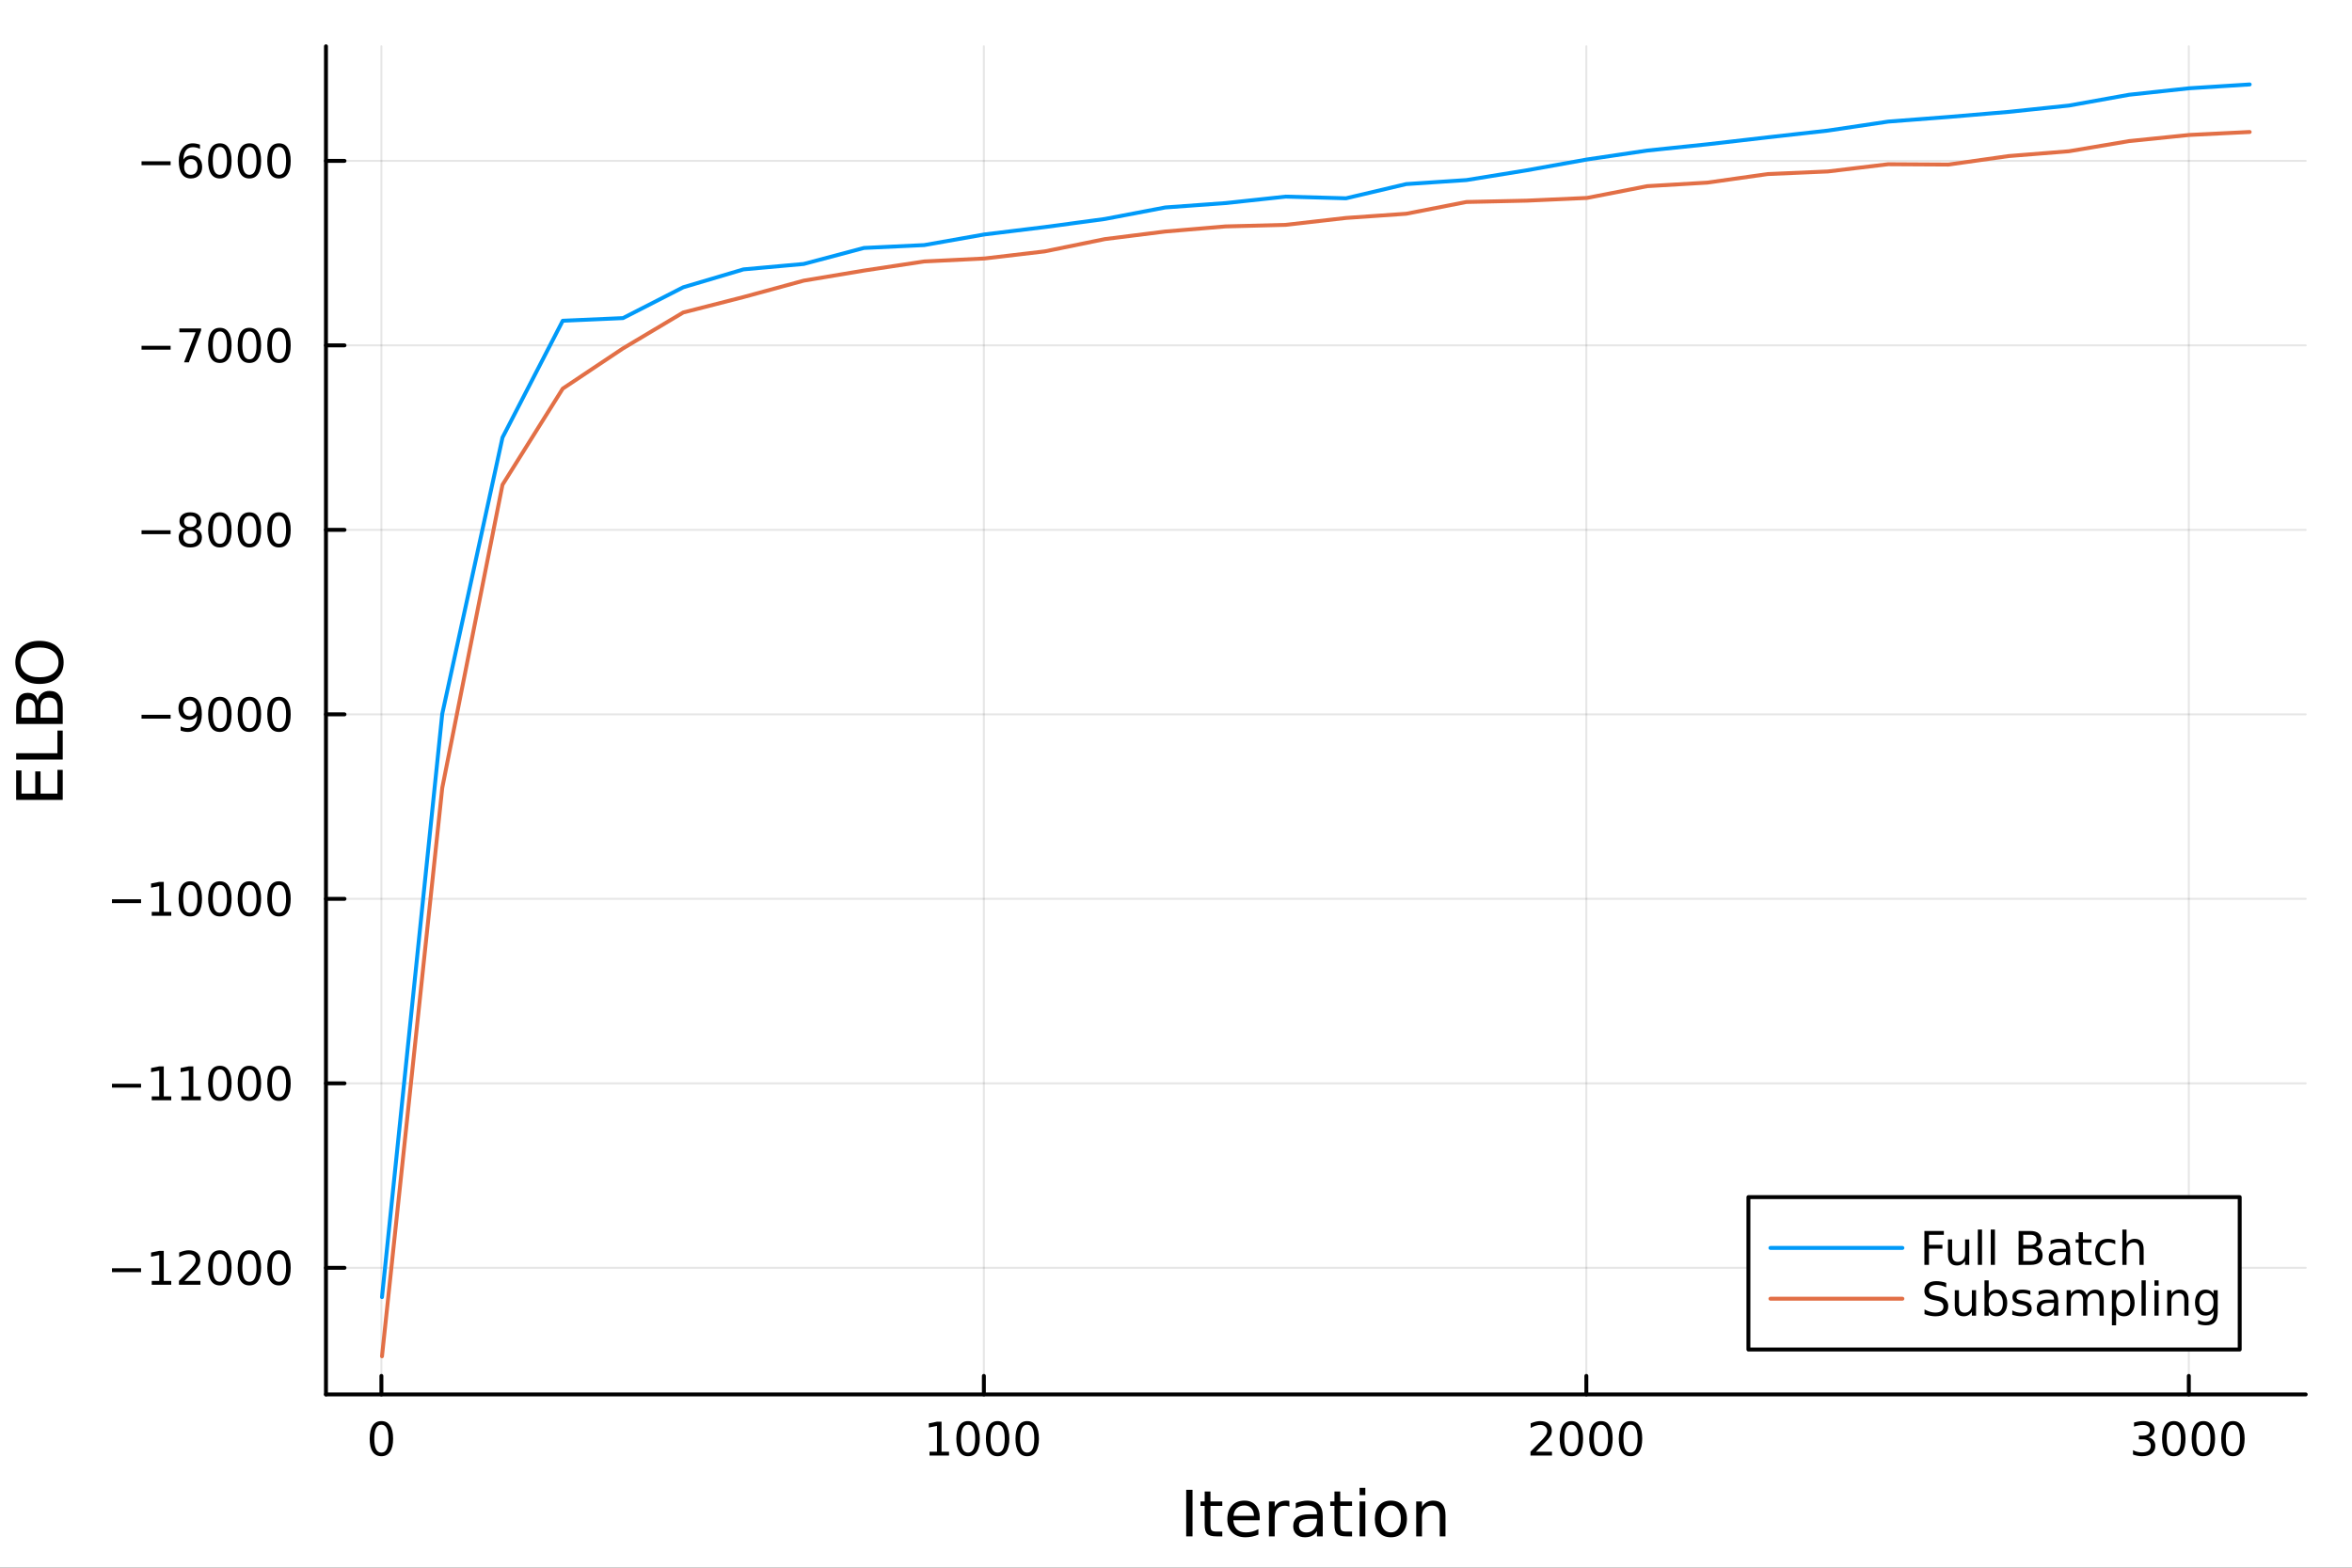 <?xml version="1.0" encoding="utf-8"?>
<svg xmlns="http://www.w3.org/2000/svg" xmlns:xlink="http://www.w3.org/1999/xlink" width="600" height="400" viewBox="0 0 2400 1600">
<rect x="0" y="0" width="2400" height="1600" fill="#333333" stroke="none"/>
<defs>
  <clipPath id="clip020">
    <rect x="0" y="0" width="2400" height="1600"/>
  </clipPath>
</defs>
<path clip-path="url(#clip020)" d="M0 1600 L2400 1600 L2400 0 L0 0  Z" fill="#ffffff" fill-rule="evenodd" fill-opacity="1"/>
<defs>
  <clipPath id="clip021">
    <rect x="480" y="0" width="1681" height="1600"/>
  </clipPath>
</defs>
<path clip-path="url(#clip020)" d="M332.62 1423.18 L2352.76 1423.18 L2352.76 47.244 L332.62 47.244  Z" fill="#ffffff" fill-rule="evenodd" fill-opacity="1"/>
<defs>
  <clipPath id="clip022">
    <rect x="332" y="47" width="2021" height="1377"/>
  </clipPath>
</defs>
<polyline clip-path="url(#clip022)" style="stroke:#000000; stroke-linecap:round; stroke-linejoin:round; stroke-width:2; stroke-opacity:0.1; fill:none" points="389.179,1423.18 389.179,47.244 "/>
<polyline clip-path="url(#clip022)" style="stroke:#000000; stroke-linecap:round; stroke-linejoin:round; stroke-width:2; stroke-opacity:0.1; fill:none" points="1003.95,1423.18 1003.95,47.244 "/>
<polyline clip-path="url(#clip022)" style="stroke:#000000; stroke-linecap:round; stroke-linejoin:round; stroke-width:2; stroke-opacity:0.1; fill:none" points="1618.72,1423.18 1618.72,47.244 "/>
<polyline clip-path="url(#clip022)" style="stroke:#000000; stroke-linecap:round; stroke-linejoin:round; stroke-width:2; stroke-opacity:0.1; fill:none" points="2233.49,1423.18 2233.49,47.244 "/>
<polyline clip-path="url(#clip022)" style="stroke:#000000; stroke-linecap:round; stroke-linejoin:round; stroke-width:2; stroke-opacity:0.1; fill:none" points="332.62,1293.95 2352.76,1293.95 "/>
<polyline clip-path="url(#clip022)" style="stroke:#000000; stroke-linecap:round; stroke-linejoin:round; stroke-width:2; stroke-opacity:0.1; fill:none" points="332.62,1105.66 2352.76,1105.66 "/>
<polyline clip-path="url(#clip022)" style="stroke:#000000; stroke-linecap:round; stroke-linejoin:round; stroke-width:2; stroke-opacity:0.1; fill:none" points="332.62,917.362 2352.76,917.362 "/>
<polyline clip-path="url(#clip022)" style="stroke:#000000; stroke-linecap:round; stroke-linejoin:round; stroke-width:2; stroke-opacity:0.1; fill:none" points="332.62,729.068 2352.76,729.068 "/>
<polyline clip-path="url(#clip022)" style="stroke:#000000; stroke-linecap:round; stroke-linejoin:round; stroke-width:2; stroke-opacity:0.1; fill:none" points="332.62,540.774 2352.76,540.774 "/>
<polyline clip-path="url(#clip022)" style="stroke:#000000; stroke-linecap:round; stroke-linejoin:round; stroke-width:2; stroke-opacity:0.1; fill:none" points="332.62,352.48 2352.76,352.48 "/>
<polyline clip-path="url(#clip022)" style="stroke:#000000; stroke-linecap:round; stroke-linejoin:round; stroke-width:2; stroke-opacity:0.1; fill:none" points="332.62,164.186 2352.76,164.186 "/>
<polyline clip-path="url(#clip020)" style="stroke:#000000; stroke-linecap:round; stroke-linejoin:round; stroke-width:4; stroke-opacity:1; fill:none" points="332.62,1423.18 2352.76,1423.18 "/>
<polyline clip-path="url(#clip020)" style="stroke:#000000; stroke-linecap:round; stroke-linejoin:round; stroke-width:4; stroke-opacity:1; fill:none" points="389.179,1423.18 389.179,1404.28 "/>
<polyline clip-path="url(#clip020)" style="stroke:#000000; stroke-linecap:round; stroke-linejoin:round; stroke-width:4; stroke-opacity:1; fill:none" points="1003.95,1423.18 1003.95,1404.28 "/>
<polyline clip-path="url(#clip020)" style="stroke:#000000; stroke-linecap:round; stroke-linejoin:round; stroke-width:4; stroke-opacity:1; fill:none" points="1618.72,1423.18 1618.72,1404.28 "/>
<polyline clip-path="url(#clip020)" style="stroke:#000000; stroke-linecap:round; stroke-linejoin:round; stroke-width:4; stroke-opacity:1; fill:none" points="2233.49,1423.18 2233.49,1404.28 "/>
<path clip-path="url(#clip020)" d="M389.179 1454.1 Q385.568 1454.1 383.739 1457.66 Q381.934 1461.2 381.934 1468.33 Q381.934 1475.44 383.739 1479.01 Q385.568 1482.55 389.179 1482.55 Q392.813 1482.55 394.619 1479.01 Q396.448 1475.44 396.448 1468.33 Q396.448 1461.2 394.619 1457.66 Q392.813 1454.1 389.179 1454.1 M389.179 1450.39 Q394.989 1450.39 398.045 1455 Q401.124 1459.58 401.124 1468.33 Q401.124 1477.06 398.045 1481.67 Q394.989 1486.25 389.179 1486.25 Q383.369 1486.25 380.29 1481.67 Q377.235 1477.06 377.235 1468.33 Q377.235 1459.58 380.29 1455 Q383.369 1450.39 389.179 1450.39 Z" fill="#000000" fill-rule="nonzero" fill-opacity="1" /><path clip-path="url(#clip020)" d="M948.475 1481.64 L956.114 1481.64 L956.114 1455.28 L947.804 1456.95 L947.804 1452.69 L956.068 1451.02 L960.744 1451.02 L960.744 1481.64 L968.383 1481.64 L968.383 1485.58 L948.475 1485.58 L948.475 1481.64 Z" fill="#000000" fill-rule="nonzero" fill-opacity="1" /><path clip-path="url(#clip020)" d="M987.827 1454.1 Q984.216 1454.1 982.387 1457.66 Q980.582 1461.2 980.582 1468.33 Q980.582 1475.44 982.387 1479.01 Q984.216 1482.55 987.827 1482.55 Q991.461 1482.55 993.267 1479.01 Q995.095 1475.44 995.095 1468.33 Q995.095 1461.2 993.267 1457.66 Q991.461 1454.1 987.827 1454.1 M987.827 1450.39 Q993.637 1450.39 996.693 1455 Q999.771 1459.58 999.771 1468.33 Q999.771 1477.06 996.693 1481.67 Q993.637 1486.25 987.827 1486.25 Q982.017 1486.25 978.938 1481.67 Q975.883 1477.06 975.883 1468.33 Q975.883 1459.58 978.938 1455 Q982.017 1450.39 987.827 1450.39 Z" fill="#000000" fill-rule="nonzero" fill-opacity="1" /><path clip-path="url(#clip020)" d="M1017.99 1454.1 Q1014.38 1454.1 1012.55 1457.66 Q1010.74 1461.2 1010.74 1468.33 Q1010.74 1475.44 1012.55 1479.01 Q1014.38 1482.55 1017.99 1482.55 Q1021.62 1482.55 1023.43 1479.01 Q1025.26 1475.44 1025.26 1468.33 Q1025.26 1461.2 1023.43 1457.66 Q1021.62 1454.1 1017.99 1454.1 M1017.99 1450.39 Q1023.8 1450.39 1026.85 1455 Q1029.93 1459.58 1029.93 1468.33 Q1029.93 1477.06 1026.85 1481.67 Q1023.8 1486.25 1017.99 1486.25 Q1012.18 1486.25 1009.1 1481.67 Q1006.04 1477.06 1006.04 1468.33 Q1006.04 1459.58 1009.1 1455 Q1012.18 1450.39 1017.99 1450.39 Z" fill="#000000" fill-rule="nonzero" fill-opacity="1" /><path clip-path="url(#clip020)" d="M1048.15 1454.1 Q1044.54 1454.1 1042.71 1457.66 Q1040.91 1461.2 1040.91 1468.33 Q1040.91 1475.44 1042.71 1479.01 Q1044.54 1482.55 1048.15 1482.55 Q1051.78 1482.55 1053.59 1479.01 Q1055.42 1475.44 1055.42 1468.33 Q1055.42 1461.2 1053.59 1457.66 Q1051.78 1454.1 1048.15 1454.1 M1048.15 1450.39 Q1053.96 1450.39 1057.02 1455 Q1060.1 1459.58 1060.1 1468.33 Q1060.1 1477.06 1057.02 1481.67 Q1053.96 1486.25 1048.15 1486.25 Q1042.34 1486.25 1039.26 1481.67 Q1036.21 1477.06 1036.21 1468.33 Q1036.21 1459.58 1039.26 1455 Q1042.34 1450.39 1048.15 1450.39 Z" fill="#000000" fill-rule="nonzero" fill-opacity="1" /><path clip-path="url(#clip020)" d="M1567.33 1481.64 L1583.65 1481.64 L1583.65 1485.58 L1561.71 1485.58 L1561.71 1481.64 Q1564.37 1478.89 1568.95 1474.26 Q1573.56 1469.61 1574.74 1468.27 Q1576.98 1465.74 1577.86 1464.01 Q1578.77 1462.25 1578.77 1460.56 Q1578.77 1457.8 1576.82 1456.07 Q1574.9 1454.33 1571.8 1454.33 Q1569.6 1454.33 1567.15 1455.09 Q1564.72 1455.86 1561.94 1457.41 L1561.94 1452.69 Q1564.76 1451.55 1567.22 1450.97 Q1569.67 1450.39 1571.71 1450.39 Q1577.08 1450.39 1580.27 1453.08 Q1583.47 1455.77 1583.47 1460.26 Q1583.47 1462.39 1582.66 1464.31 Q1581.87 1466.2 1579.76 1468.8 Q1579.18 1469.47 1576.08 1472.69 Q1572.98 1475.88 1567.33 1481.64 Z" fill="#000000" fill-rule="nonzero" fill-opacity="1" /><path clip-path="url(#clip020)" d="M1603.47 1454.1 Q1599.85 1454.1 1598.03 1457.66 Q1596.22 1461.2 1596.22 1468.33 Q1596.22 1475.44 1598.03 1479.01 Q1599.85 1482.55 1603.47 1482.55 Q1607.1 1482.55 1608.91 1479.01 Q1610.73 1475.44 1610.73 1468.33 Q1610.73 1461.2 1608.91 1457.66 Q1607.1 1454.1 1603.47 1454.1 M1603.47 1450.39 Q1609.28 1450.39 1612.33 1455 Q1615.41 1459.58 1615.41 1468.33 Q1615.41 1477.06 1612.33 1481.67 Q1609.28 1486.25 1603.47 1486.25 Q1597.66 1486.25 1594.58 1481.67 Q1591.52 1477.06 1591.52 1468.33 Q1591.52 1459.58 1594.58 1455 Q1597.66 1450.39 1603.47 1450.39 Z" fill="#000000" fill-rule="nonzero" fill-opacity="1" /><path clip-path="url(#clip020)" d="M1633.63 1454.1 Q1630.02 1454.1 1628.19 1457.66 Q1626.38 1461.2 1626.38 1468.33 Q1626.38 1475.44 1628.19 1479.01 Q1630.02 1482.55 1633.63 1482.55 Q1637.26 1482.55 1639.07 1479.01 Q1640.9 1475.44 1640.9 1468.33 Q1640.9 1461.2 1639.07 1457.66 Q1637.26 1454.1 1633.63 1454.1 M1633.63 1450.39 Q1639.44 1450.39 1642.49 1455 Q1645.57 1459.58 1645.57 1468.33 Q1645.57 1477.06 1642.49 1481.67 Q1639.44 1486.25 1633.63 1486.25 Q1627.82 1486.25 1624.74 1481.67 Q1621.68 1477.06 1621.68 1468.33 Q1621.68 1459.58 1624.74 1455 Q1627.82 1450.39 1633.63 1450.39 Z" fill="#000000" fill-rule="nonzero" fill-opacity="1" /><path clip-path="url(#clip020)" d="M1663.79 1454.1 Q1660.18 1454.1 1658.35 1457.66 Q1656.54 1461.2 1656.54 1468.33 Q1656.54 1475.44 1658.35 1479.01 Q1660.18 1482.55 1663.79 1482.55 Q1667.42 1482.55 1669.23 1479.01 Q1671.06 1475.44 1671.06 1468.33 Q1671.06 1461.2 1669.23 1457.66 Q1667.42 1454.1 1663.79 1454.1 M1663.79 1450.39 Q1669.6 1450.39 1672.65 1455 Q1675.73 1459.58 1675.73 1468.33 Q1675.73 1477.06 1672.65 1481.67 Q1669.6 1486.25 1663.79 1486.25 Q1657.98 1486.25 1654.9 1481.67 Q1651.84 1477.06 1651.84 1468.33 Q1651.84 1459.58 1654.9 1455 Q1657.98 1450.39 1663.79 1450.39 Z" fill="#000000" fill-rule="nonzero" fill-opacity="1" /><path clip-path="url(#clip020)" d="M2192.17 1466.95 Q2195.53 1467.66 2197.4 1469.93 Q2199.3 1472.2 2199.3 1475.53 Q2199.3 1480.65 2195.78 1483.45 Q2192.26 1486.25 2185.78 1486.25 Q2183.61 1486.25 2181.29 1485.81 Q2179 1485.39 2176.55 1484.54 L2176.55 1480.02 Q2178.49 1481.16 2180.81 1481.74 Q2183.12 1482.32 2185.64 1482.32 Q2190.04 1482.32 2192.33 1480.58 Q2194.65 1478.84 2194.65 1475.53 Q2194.65 1472.48 2192.5 1470.77 Q2190.37 1469.03 2186.55 1469.03 L2182.52 1469.03 L2182.52 1465.19 L2186.73 1465.19 Q2190.18 1465.19 2192.01 1463.82 Q2193.84 1462.43 2193.84 1459.84 Q2193.84 1457.18 2191.94 1455.77 Q2190.06 1454.33 2186.55 1454.33 Q2184.62 1454.33 2182.43 1454.75 Q2180.23 1455.16 2177.59 1456.04 L2177.59 1451.88 Q2180.25 1451.14 2182.56 1450.77 Q2184.9 1450.39 2186.96 1450.39 Q2192.29 1450.39 2195.39 1452.83 Q2198.49 1455.23 2198.49 1459.35 Q2198.49 1462.22 2196.85 1464.21 Q2195.2 1466.18 2192.17 1466.95 Z" fill="#000000" fill-rule="nonzero" fill-opacity="1" /><path clip-path="url(#clip020)" d="M2218.17 1454.1 Q2214.56 1454.1 2212.73 1457.66 Q2210.92 1461.2 2210.92 1468.33 Q2210.92 1475.44 2212.73 1479.01 Q2214.56 1482.55 2218.17 1482.55 Q2221.8 1482.55 2223.61 1479.01 Q2225.43 1475.44 2225.43 1468.33 Q2225.43 1461.2 2223.61 1457.66 Q2221.8 1454.1 2218.17 1454.1 M2218.17 1450.39 Q2223.98 1450.39 2227.03 1455 Q2230.11 1459.58 2230.11 1468.33 Q2230.11 1477.06 2227.03 1481.67 Q2223.98 1486.25 2218.17 1486.25 Q2212.36 1486.25 2209.28 1481.67 Q2206.22 1477.06 2206.22 1468.33 Q2206.22 1459.58 2209.28 1455 Q2212.36 1450.39 2218.17 1450.39 Z" fill="#000000" fill-rule="nonzero" fill-opacity="1" /><path clip-path="url(#clip020)" d="M2248.33 1454.1 Q2244.72 1454.1 2242.89 1457.66 Q2241.08 1461.2 2241.08 1468.33 Q2241.08 1475.44 2242.89 1479.01 Q2244.72 1482.55 2248.33 1482.55 Q2251.96 1482.55 2253.77 1479.01 Q2255.6 1475.44 2255.6 1468.33 Q2255.6 1461.2 2253.77 1457.66 Q2251.96 1454.1 2248.33 1454.1 M2248.33 1450.39 Q2254.14 1450.39 2257.19 1455 Q2260.27 1459.58 2260.27 1468.33 Q2260.27 1477.06 2257.19 1481.67 Q2254.14 1486.25 2248.33 1486.25 Q2242.52 1486.25 2239.44 1481.67 Q2236.38 1477.06 2236.38 1468.33 Q2236.38 1459.58 2239.44 1455 Q2242.52 1450.39 2248.33 1450.39 Z" fill="#000000" fill-rule="nonzero" fill-opacity="1" /><path clip-path="url(#clip020)" d="M2278.49 1454.1 Q2274.88 1454.1 2273.05 1457.66 Q2271.24 1461.2 2271.24 1468.33 Q2271.24 1475.44 2273.05 1479.01 Q2274.88 1482.55 2278.49 1482.55 Q2282.12 1482.55 2283.93 1479.01 Q2285.76 1475.44 2285.76 1468.33 Q2285.76 1461.2 2283.93 1457.66 Q2282.12 1454.1 2278.49 1454.1 M2278.49 1450.39 Q2284.3 1450.39 2287.36 1455 Q2290.43 1459.58 2290.43 1468.33 Q2290.43 1477.06 2287.36 1481.67 Q2284.3 1486.25 2278.49 1486.25 Q2272.68 1486.25 2269.6 1481.67 Q2266.55 1477.06 2266.55 1468.33 Q2266.55 1459.58 2269.6 1455 Q2272.68 1450.39 2278.49 1450.39 Z" fill="#000000" fill-rule="nonzero" fill-opacity="1" /><path clip-path="url(#clip020)" d="M1210.41 1520.52 L1216.84 1520.52 L1216.84 1568.04 L1210.41 1568.04 L1210.41 1520.52 Z" fill="#000000" fill-rule="nonzero" fill-opacity="1" /><path clip-path="url(#clip020)" d="M1235.17 1522.27 L1235.17 1532.4 L1247.23 1532.4 L1247.23 1536.95 L1235.17 1536.95 L1235.17 1556.3 Q1235.17 1560.66 1236.35 1561.9 Q1237.56 1563.14 1241.22 1563.14 L1247.23 1563.14 L1247.23 1568.04 L1241.22 1568.04 Q1234.44 1568.04 1231.86 1565.53 Q1229.28 1562.98 1229.28 1556.3 L1229.28 1536.95 L1224.99 1536.95 L1224.99 1532.4 L1229.28 1532.4 L1229.28 1522.27 L1235.17 1522.27 Z" fill="#000000" fill-rule="nonzero" fill-opacity="1" /><path clip-path="url(#clip020)" d="M1285.43 1548.76 L1285.43 1551.62 L1258.5 1551.62 Q1258.88 1557.67 1262.13 1560.85 Q1265.41 1564 1271.23 1564 Q1274.61 1564 1277.76 1563.17 Q1280.94 1562.35 1284.06 1560.69 L1284.06 1566.23 Q1280.91 1567.57 1277.6 1568.27 Q1274.29 1568.97 1270.88 1568.97 Q1262.35 1568.97 1257.36 1564 Q1252.39 1559.04 1252.39 1550.57 Q1252.39 1541.82 1257.1 1536.69 Q1261.84 1531.54 1269.86 1531.54 Q1277.06 1531.54 1281.23 1536.18 Q1285.43 1540.8 1285.43 1548.76 M1279.57 1547.04 Q1279.51 1542.23 1276.87 1539.37 Q1274.26 1536.5 1269.93 1536.5 Q1265.03 1536.5 1262.07 1539.27 Q1259.14 1542.04 1258.69 1547.07 L1279.57 1547.04 Z" fill="#000000" fill-rule="nonzero" fill-opacity="1" /><path clip-path="url(#clip020)" d="M1315.7 1537.87 Q1314.71 1537.3 1313.53 1537.04 Q1312.39 1536.76 1310.99 1536.76 Q1306.02 1536.76 1303.35 1540 Q1300.71 1543.22 1300.71 1549.27 L1300.71 1568.04 L1294.82 1568.04 L1294.82 1532.4 L1300.71 1532.4 L1300.71 1537.93 Q1302.55 1534.69 1305.51 1533.13 Q1308.47 1531.54 1312.71 1531.54 Q1313.31 1531.54 1314.04 1531.63 Q1314.77 1531.7 1315.67 1531.85 L1315.7 1537.87 Z" fill="#000000" fill-rule="nonzero" fill-opacity="1" /><path clip-path="url(#clip020)" d="M1338.04 1550.12 Q1330.94 1550.12 1328.21 1551.75 Q1325.47 1553.37 1325.47 1557.29 Q1325.47 1560.4 1327.51 1562.25 Q1329.57 1564.07 1333.11 1564.07 Q1337.98 1564.07 1340.91 1560.63 Q1343.87 1557.16 1343.87 1551.43 L1343.87 1550.12 L1338.04 1550.12 M1349.72 1547.71 L1349.72 1568.04 L1343.87 1568.04 L1343.87 1562.63 Q1341.86 1565.88 1338.87 1567.44 Q1335.88 1568.97 1331.55 1568.97 Q1326.07 1568.97 1322.83 1565.91 Q1319.61 1562.82 1319.61 1557.67 Q1319.61 1551.65 1323.62 1548.6 Q1327.67 1545.54 1335.65 1545.54 L1343.87 1545.54 L1343.87 1544.97 Q1343.87 1540.93 1341.19 1538.73 Q1338.55 1536.5 1333.74 1536.5 Q1330.69 1536.5 1327.79 1537.23 Q1324.9 1537.97 1322.22 1539.43 L1322.22 1534.02 Q1325.44 1532.78 1328.46 1532.17 Q1331.48 1531.54 1334.35 1531.54 Q1342.08 1531.54 1345.9 1535.55 Q1349.72 1539.56 1349.72 1547.71 Z" fill="#000000" fill-rule="nonzero" fill-opacity="1" /><path clip-path="url(#clip020)" d="M1367.58 1522.27 L1367.58 1532.4 L1379.64 1532.4 L1379.64 1536.95 L1367.58 1536.95 L1367.58 1556.3 Q1367.58 1560.66 1368.76 1561.9 Q1369.97 1563.14 1373.63 1563.14 L1379.64 1563.14 L1379.64 1568.04 L1373.63 1568.04 Q1366.85 1568.04 1364.27 1565.53 Q1361.69 1562.98 1361.69 1556.3 L1361.69 1536.95 L1357.39 1536.95 L1357.39 1532.4 L1361.69 1532.4 L1361.69 1522.27 L1367.58 1522.27 Z" fill="#000000" fill-rule="nonzero" fill-opacity="1" /><path clip-path="url(#clip020)" d="M1387.34 1532.4 L1393.2 1532.4 L1393.2 1568.04 L1387.34 1568.04 L1387.34 1532.4 M1387.34 1518.52 L1393.2 1518.52 L1393.2 1525.93 L1387.34 1525.93 L1387.34 1518.52 Z" fill="#000000" fill-rule="nonzero" fill-opacity="1" /><path clip-path="url(#clip020)" d="M1419.27 1536.5 Q1414.56 1536.5 1411.82 1540.19 Q1409.08 1543.85 1409.08 1550.25 Q1409.08 1556.65 1411.79 1560.34 Q1414.53 1564 1419.27 1564 Q1423.95 1564 1426.68 1560.31 Q1429.42 1556.62 1429.42 1550.25 Q1429.42 1543.92 1426.68 1540.23 Q1423.95 1536.5 1419.27 1536.5 M1419.27 1531.54 Q1426.91 1531.54 1431.27 1536.5 Q1435.63 1541.47 1435.63 1550.25 Q1435.63 1559 1431.27 1564 Q1426.91 1568.97 1419.27 1568.97 Q1411.6 1568.97 1407.24 1564 Q1402.91 1559 1402.91 1550.25 Q1402.91 1541.47 1407.24 1536.5 Q1411.6 1531.54 1419.27 1531.54 Z" fill="#000000" fill-rule="nonzero" fill-opacity="1" /><path clip-path="url(#clip020)" d="M1474.97 1546.53 L1474.97 1568.04 L1469.11 1568.04 L1469.11 1546.72 Q1469.11 1541.66 1467.14 1539.14 Q1465.16 1536.63 1461.22 1536.63 Q1456.48 1536.63 1453.74 1539.65 Q1451 1542.68 1451 1547.9 L1451 1568.04 L1445.11 1568.04 L1445.11 1532.4 L1451 1532.4 L1451 1537.93 Q1453.1 1534.72 1455.93 1533.13 Q1458.8 1531.54 1462.52 1531.54 Q1468.67 1531.54 1471.82 1535.36 Q1474.97 1539.14 1474.97 1546.53 Z" fill="#000000" fill-rule="nonzero" fill-opacity="1" /><polyline clip-path="url(#clip020)" style="stroke:#000000; stroke-linecap:round; stroke-linejoin:round; stroke-width:4; stroke-opacity:1; fill:none" points="332.62,1423.18 332.62,47.244 "/>
<polyline clip-path="url(#clip020)" style="stroke:#000000; stroke-linecap:round; stroke-linejoin:round; stroke-width:4; stroke-opacity:1; fill:none" points="332.62,1293.95 351.518,1293.95 "/>
<polyline clip-path="url(#clip020)" style="stroke:#000000; stroke-linecap:round; stroke-linejoin:round; stroke-width:4; stroke-opacity:1; fill:none" points="332.62,1105.66 351.518,1105.66 "/>
<polyline clip-path="url(#clip020)" style="stroke:#000000; stroke-linecap:round; stroke-linejoin:round; stroke-width:4; stroke-opacity:1; fill:none" points="332.62,917.362 351.518,917.362 "/>
<polyline clip-path="url(#clip020)" style="stroke:#000000; stroke-linecap:round; stroke-linejoin:round; stroke-width:4; stroke-opacity:1; fill:none" points="332.62,729.068 351.518,729.068 "/>
<polyline clip-path="url(#clip020)" style="stroke:#000000; stroke-linecap:round; stroke-linejoin:round; stroke-width:4; stroke-opacity:1; fill:none" points="332.62,540.774 351.518,540.774 "/>
<polyline clip-path="url(#clip020)" style="stroke:#000000; stroke-linecap:round; stroke-linejoin:round; stroke-width:4; stroke-opacity:1; fill:none" points="332.62,352.48 351.518,352.48 "/>
<polyline clip-path="url(#clip020)" style="stroke:#000000; stroke-linecap:round; stroke-linejoin:round; stroke-width:4; stroke-opacity:1; fill:none" points="332.62,164.186 351.518,164.186 "/>
<path clip-path="url(#clip020)" d="M114.26 1294.4 L143.936 1294.4 L143.936 1298.34 L114.26 1298.34 L114.26 1294.4 Z" fill="#000000" fill-rule="nonzero" fill-opacity="1" /><path clip-path="url(#clip020)" d="M154.839 1307.3 L162.477 1307.3 L162.477 1280.93 L154.167 1282.6 L154.167 1278.34 L162.431 1276.67 L167.107 1276.67 L167.107 1307.3 L174.746 1307.3 L174.746 1311.23 L154.839 1311.23 L154.839 1307.3 Z" fill="#000000" fill-rule="nonzero" fill-opacity="1" /><path clip-path="url(#clip020)" d="M188.218 1307.3 L204.537 1307.3 L204.537 1311.23 L182.593 1311.23 L182.593 1307.3 Q185.255 1304.54 189.838 1299.91 Q194.445 1295.26 195.625 1293.92 Q197.871 1291.39 198.75 1289.66 Q199.653 1287.9 199.653 1286.21 Q199.653 1283.45 197.709 1281.72 Q195.787 1279.98 192.686 1279.98 Q190.487 1279.98 188.033 1280.74 Q185.602 1281.51 182.825 1283.06 L182.825 1278.34 Q185.649 1277.2 188.102 1276.62 Q190.556 1276.05 192.593 1276.05 Q197.963 1276.05 201.158 1278.73 Q204.352 1281.42 204.352 1285.91 Q204.352 1288.04 203.542 1289.96 Q202.755 1291.86 200.649 1294.45 Q200.07 1295.12 196.968 1298.34 Q193.866 1301.53 188.218 1307.3 Z" fill="#000000" fill-rule="nonzero" fill-opacity="1" /><path clip-path="url(#clip020)" d="M224.352 1279.75 Q220.741 1279.75 218.912 1283.31 Q217.107 1286.86 217.107 1293.99 Q217.107 1301.09 218.912 1304.66 Q220.741 1308.2 224.352 1308.2 Q227.986 1308.2 229.792 1304.66 Q231.621 1301.09 231.621 1293.99 Q231.621 1286.86 229.792 1283.31 Q227.986 1279.75 224.352 1279.75 M224.352 1276.05 Q230.162 1276.05 233.218 1280.65 Q236.297 1285.24 236.297 1293.99 Q236.297 1302.71 233.218 1307.32 Q230.162 1311.9 224.352 1311.9 Q218.542 1311.9 215.463 1307.32 Q212.408 1302.71 212.408 1293.99 Q212.408 1285.24 215.463 1280.65 Q218.542 1276.05 224.352 1276.05 Z" fill="#000000" fill-rule="nonzero" fill-opacity="1" /><path clip-path="url(#clip020)" d="M254.514 1279.75 Q250.903 1279.75 249.074 1283.31 Q247.269 1286.86 247.269 1293.99 Q247.269 1301.09 249.074 1304.66 Q250.903 1308.2 254.514 1308.2 Q258.148 1308.2 259.954 1304.66 Q261.783 1301.09 261.783 1293.99 Q261.783 1286.86 259.954 1283.31 Q258.148 1279.75 254.514 1279.75 M254.514 1276.05 Q260.324 1276.05 263.38 1280.65 Q266.458 1285.24 266.458 1293.99 Q266.458 1302.71 263.38 1307.32 Q260.324 1311.9 254.514 1311.9 Q248.704 1311.9 245.625 1307.32 Q242.57 1302.71 242.57 1293.99 Q242.57 1285.24 245.625 1280.65 Q248.704 1276.05 254.514 1276.05 Z" fill="#000000" fill-rule="nonzero" fill-opacity="1" /><path clip-path="url(#clip020)" d="M284.676 1279.75 Q281.065 1279.75 279.236 1283.31 Q277.431 1286.86 277.431 1293.99 Q277.431 1301.09 279.236 1304.66 Q281.065 1308.2 284.676 1308.2 Q288.31 1308.2 290.116 1304.66 Q291.944 1301.09 291.944 1293.99 Q291.944 1286.86 290.116 1283.31 Q288.31 1279.75 284.676 1279.75 M284.676 1276.05 Q290.486 1276.05 293.542 1280.65 Q296.62 1285.24 296.62 1293.99 Q296.62 1302.71 293.542 1307.32 Q290.486 1311.9 284.676 1311.9 Q278.866 1311.9 275.787 1307.32 Q272.732 1302.71 272.732 1293.99 Q272.732 1285.24 275.787 1280.65 Q278.866 1276.05 284.676 1276.05 Z" fill="#000000" fill-rule="nonzero" fill-opacity="1" /><path clip-path="url(#clip020)" d="M114.26 1106.11 L143.936 1106.11 L143.936 1110.04 L114.26 1110.04 L114.26 1106.11 Z" fill="#000000" fill-rule="nonzero" fill-opacity="1" /><path clip-path="url(#clip020)" d="M154.839 1119 L162.477 1119 L162.477 1092.64 L154.167 1094.3 L154.167 1090.04 L162.431 1088.38 L167.107 1088.38 L167.107 1119 L174.746 1119 L174.746 1122.94 L154.839 1122.94 L154.839 1119 Z" fill="#000000" fill-rule="nonzero" fill-opacity="1" /><path clip-path="url(#clip020)" d="M185.001 1119 L192.639 1119 L192.639 1092.64 L184.329 1094.3 L184.329 1090.04 L192.593 1088.38 L197.269 1088.38 L197.269 1119 L204.908 1119 L204.908 1122.94 L185.001 1122.94 L185.001 1119 Z" fill="#000000" fill-rule="nonzero" fill-opacity="1" /><path clip-path="url(#clip020)" d="M224.352 1091.46 Q220.741 1091.46 218.912 1095.02 Q217.107 1098.56 217.107 1105.69 Q217.107 1112.8 218.912 1116.36 Q220.741 1119.9 224.352 1119.9 Q227.986 1119.9 229.792 1116.36 Q231.621 1112.8 231.621 1105.69 Q231.621 1098.56 229.792 1095.02 Q227.986 1091.46 224.352 1091.46 M224.352 1087.75 Q230.162 1087.75 233.218 1092.36 Q236.297 1096.94 236.297 1105.69 Q236.297 1114.42 233.218 1119.02 Q230.162 1123.61 224.352 1123.61 Q218.542 1123.61 215.463 1119.02 Q212.408 1114.42 212.408 1105.69 Q212.408 1096.94 215.463 1092.36 Q218.542 1087.75 224.352 1087.75 Z" fill="#000000" fill-rule="nonzero" fill-opacity="1" /><path clip-path="url(#clip020)" d="M254.514 1091.46 Q250.903 1091.46 249.074 1095.02 Q247.269 1098.56 247.269 1105.69 Q247.269 1112.8 249.074 1116.36 Q250.903 1119.9 254.514 1119.9 Q258.148 1119.9 259.954 1116.36 Q261.783 1112.8 261.783 1105.69 Q261.783 1098.56 259.954 1095.02 Q258.148 1091.46 254.514 1091.46 M254.514 1087.75 Q260.324 1087.75 263.38 1092.36 Q266.458 1096.94 266.458 1105.69 Q266.458 1114.42 263.38 1119.02 Q260.324 1123.61 254.514 1123.61 Q248.704 1123.61 245.625 1119.02 Q242.57 1114.42 242.57 1105.69 Q242.57 1096.94 245.625 1092.36 Q248.704 1087.75 254.514 1087.75 Z" fill="#000000" fill-rule="nonzero" fill-opacity="1" /><path clip-path="url(#clip020)" d="M284.676 1091.46 Q281.065 1091.46 279.236 1095.02 Q277.431 1098.56 277.431 1105.69 Q277.431 1112.8 279.236 1116.36 Q281.065 1119.9 284.676 1119.9 Q288.31 1119.9 290.116 1116.36 Q291.944 1112.8 291.944 1105.69 Q291.944 1098.56 290.116 1095.02 Q288.31 1091.46 284.676 1091.46 M284.676 1087.75 Q290.486 1087.75 293.542 1092.36 Q296.62 1096.94 296.62 1105.69 Q296.62 1114.42 293.542 1119.02 Q290.486 1123.61 284.676 1123.61 Q278.866 1123.61 275.787 1119.02 Q272.732 1114.42 272.732 1105.69 Q272.732 1096.94 275.787 1092.36 Q278.866 1087.75 284.676 1087.75 Z" fill="#000000" fill-rule="nonzero" fill-opacity="1" /><path clip-path="url(#clip020)" d="M114.26 917.814 L143.936 917.814 L143.936 921.749 L114.26 921.749 L114.26 917.814 Z" fill="#000000" fill-rule="nonzero" fill-opacity="1" /><path clip-path="url(#clip020)" d="M154.839 930.707 L162.477 930.707 L162.477 904.342 L154.167 906.008 L154.167 901.749 L162.431 900.082 L167.107 900.082 L167.107 930.707 L174.746 930.707 L174.746 934.642 L154.839 934.642 L154.839 930.707 Z" fill="#000000" fill-rule="nonzero" fill-opacity="1" /><path clip-path="url(#clip020)" d="M194.19 903.161 Q190.579 903.161 188.75 906.726 Q186.945 910.267 186.945 917.397 Q186.945 924.504 188.75 928.068 Q190.579 931.61 194.19 931.61 Q197.825 931.61 199.63 928.068 Q201.459 924.504 201.459 917.397 Q201.459 910.267 199.63 906.726 Q197.825 903.161 194.19 903.161 M194.19 899.457 Q200 899.457 203.056 904.064 Q206.135 908.647 206.135 917.397 Q206.135 926.124 203.056 930.73 Q200 935.314 194.19 935.314 Q188.38 935.314 185.301 930.73 Q182.246 926.124 182.246 917.397 Q182.246 908.647 185.301 904.064 Q188.38 899.457 194.19 899.457 Z" fill="#000000" fill-rule="nonzero" fill-opacity="1" /><path clip-path="url(#clip020)" d="M224.352 903.161 Q220.741 903.161 218.912 906.726 Q217.107 910.267 217.107 917.397 Q217.107 924.504 218.912 928.068 Q220.741 931.61 224.352 931.61 Q227.986 931.61 229.792 928.068 Q231.621 924.504 231.621 917.397 Q231.621 910.267 229.792 906.726 Q227.986 903.161 224.352 903.161 M224.352 899.457 Q230.162 899.457 233.218 904.064 Q236.297 908.647 236.297 917.397 Q236.297 926.124 233.218 930.73 Q230.162 935.314 224.352 935.314 Q218.542 935.314 215.463 930.73 Q212.408 926.124 212.408 917.397 Q212.408 908.647 215.463 904.064 Q218.542 899.457 224.352 899.457 Z" fill="#000000" fill-rule="nonzero" fill-opacity="1" /><path clip-path="url(#clip020)" d="M254.514 903.161 Q250.903 903.161 249.074 906.726 Q247.269 910.267 247.269 917.397 Q247.269 924.504 249.074 928.068 Q250.903 931.61 254.514 931.61 Q258.148 931.61 259.954 928.068 Q261.783 924.504 261.783 917.397 Q261.783 910.267 259.954 906.726 Q258.148 903.161 254.514 903.161 M254.514 899.457 Q260.324 899.457 263.38 904.064 Q266.458 908.647 266.458 917.397 Q266.458 926.124 263.38 930.73 Q260.324 935.314 254.514 935.314 Q248.704 935.314 245.625 930.73 Q242.57 926.124 242.57 917.397 Q242.57 908.647 245.625 904.064 Q248.704 899.457 254.514 899.457 Z" fill="#000000" fill-rule="nonzero" fill-opacity="1" /><path clip-path="url(#clip020)" d="M284.676 903.161 Q281.065 903.161 279.236 906.726 Q277.431 910.267 277.431 917.397 Q277.431 924.504 279.236 928.068 Q281.065 931.61 284.676 931.61 Q288.31 931.61 290.116 928.068 Q291.944 924.504 291.944 917.397 Q291.944 910.267 290.116 906.726 Q288.31 903.161 284.676 903.161 M284.676 899.457 Q290.486 899.457 293.542 904.064 Q296.62 908.647 296.62 917.397 Q296.62 926.124 293.542 930.73 Q290.486 935.314 284.676 935.314 Q278.866 935.314 275.787 930.73 Q272.732 926.124 272.732 917.397 Q272.732 908.647 275.787 904.064 Q278.866 899.457 284.676 899.457 Z" fill="#000000" fill-rule="nonzero" fill-opacity="1" /><path clip-path="url(#clip020)" d="M144.422 729.52 L174.098 729.52 L174.098 733.455 L144.422 733.455 L144.422 729.52 Z" fill="#000000" fill-rule="nonzero" fill-opacity="1" /><path clip-path="url(#clip020)" d="M184.329 745.631 L184.329 741.371 Q186.088 742.205 187.894 742.645 Q189.7 743.084 191.436 743.084 Q196.065 743.084 198.496 739.983 Q200.95 736.858 201.297 730.515 Q199.954 732.506 197.894 733.571 Q195.834 734.635 193.334 734.635 Q188.149 734.635 185.116 731.51 Q182.107 728.362 182.107 722.922 Q182.107 717.598 185.255 714.381 Q188.403 711.163 193.635 711.163 Q199.63 711.163 202.778 715.77 Q205.949 720.353 205.949 729.103 Q205.949 737.274 202.061 742.158 Q198.195 747.02 191.644 747.02 Q189.885 747.02 188.079 746.672 Q186.274 746.325 184.329 745.631 M193.635 730.978 Q196.783 730.978 198.612 728.825 Q200.463 726.672 200.463 722.922 Q200.463 719.196 198.612 717.043 Q196.783 714.867 193.635 714.867 Q190.487 714.867 188.635 717.043 Q186.806 719.196 186.806 722.922 Q186.806 726.672 188.635 728.825 Q190.487 730.978 193.635 730.978 Z" fill="#000000" fill-rule="nonzero" fill-opacity="1" /><path clip-path="url(#clip020)" d="M224.352 714.867 Q220.741 714.867 218.912 718.432 Q217.107 721.973 217.107 729.103 Q217.107 736.209 218.912 739.774 Q220.741 743.316 224.352 743.316 Q227.986 743.316 229.792 739.774 Q231.621 736.209 231.621 729.103 Q231.621 721.973 229.792 718.432 Q227.986 714.867 224.352 714.867 M224.352 711.163 Q230.162 711.163 233.218 715.77 Q236.297 720.353 236.297 729.103 Q236.297 737.83 233.218 742.436 Q230.162 747.02 224.352 747.02 Q218.542 747.02 215.463 742.436 Q212.408 737.83 212.408 729.103 Q212.408 720.353 215.463 715.77 Q218.542 711.163 224.352 711.163 Z" fill="#000000" fill-rule="nonzero" fill-opacity="1" /><path clip-path="url(#clip020)" d="M254.514 714.867 Q250.903 714.867 249.074 718.432 Q247.269 721.973 247.269 729.103 Q247.269 736.209 249.074 739.774 Q250.903 743.316 254.514 743.316 Q258.148 743.316 259.954 739.774 Q261.783 736.209 261.783 729.103 Q261.783 721.973 259.954 718.432 Q258.148 714.867 254.514 714.867 M254.514 711.163 Q260.324 711.163 263.38 715.77 Q266.458 720.353 266.458 729.103 Q266.458 737.83 263.38 742.436 Q260.324 747.02 254.514 747.02 Q248.704 747.02 245.625 742.436 Q242.57 737.83 242.57 729.103 Q242.57 720.353 245.625 715.77 Q248.704 711.163 254.514 711.163 Z" fill="#000000" fill-rule="nonzero" fill-opacity="1" /><path clip-path="url(#clip020)" d="M284.676 714.867 Q281.065 714.867 279.236 718.432 Q277.431 721.973 277.431 729.103 Q277.431 736.209 279.236 739.774 Q281.065 743.316 284.676 743.316 Q288.31 743.316 290.116 739.774 Q291.944 736.209 291.944 729.103 Q291.944 721.973 290.116 718.432 Q288.31 714.867 284.676 714.867 M284.676 711.163 Q290.486 711.163 293.542 715.77 Q296.62 720.353 296.62 729.103 Q296.62 737.83 293.542 742.436 Q290.486 747.02 284.676 747.02 Q278.866 747.02 275.787 742.436 Q272.732 737.83 272.732 729.103 Q272.732 720.353 275.787 715.77 Q278.866 711.163 284.676 711.163 Z" fill="#000000" fill-rule="nonzero" fill-opacity="1" /><path clip-path="url(#clip020)" d="M144.422 541.226 L174.098 541.226 L174.098 545.161 L144.422 545.161 L144.422 541.226 Z" fill="#000000" fill-rule="nonzero" fill-opacity="1" /><path clip-path="url(#clip020)" d="M194.19 541.642 Q190.857 541.642 188.936 543.425 Q187.038 545.207 187.038 548.332 Q187.038 551.457 188.936 553.239 Q190.857 555.022 194.19 555.022 Q197.524 555.022 199.445 553.239 Q201.366 551.434 201.366 548.332 Q201.366 545.207 199.445 543.425 Q197.547 541.642 194.19 541.642 M189.514 539.651 Q186.505 538.911 184.815 536.851 Q183.149 534.79 183.149 531.827 Q183.149 527.684 186.088 525.277 Q189.051 522.869 194.19 522.869 Q199.352 522.869 202.292 525.277 Q205.232 527.684 205.232 531.827 Q205.232 534.79 203.542 536.851 Q201.875 538.911 198.889 539.651 Q202.269 540.438 204.144 542.73 Q206.042 545.022 206.042 548.332 Q206.042 553.355 202.963 556.04 Q199.908 558.725 194.19 558.725 Q188.473 558.725 185.394 556.04 Q182.338 553.355 182.338 548.332 Q182.338 545.022 184.237 542.73 Q186.135 540.438 189.514 539.651 M187.801 532.267 Q187.801 534.952 189.468 536.457 Q191.158 537.962 194.19 537.962 Q197.2 537.962 198.889 536.457 Q200.602 534.952 200.602 532.267 Q200.602 529.582 198.889 528.077 Q197.2 526.573 194.19 526.573 Q191.158 526.573 189.468 528.077 Q187.801 529.582 187.801 532.267 Z" fill="#000000" fill-rule="nonzero" fill-opacity="1" /><path clip-path="url(#clip020)" d="M224.352 526.573 Q220.741 526.573 218.912 530.138 Q217.107 533.679 217.107 540.809 Q217.107 547.915 218.912 551.48 Q220.741 555.022 224.352 555.022 Q227.986 555.022 229.792 551.48 Q231.621 547.915 231.621 540.809 Q231.621 533.679 229.792 530.138 Q227.986 526.573 224.352 526.573 M224.352 522.869 Q230.162 522.869 233.218 527.476 Q236.297 532.059 236.297 540.809 Q236.297 549.536 233.218 554.142 Q230.162 558.725 224.352 558.725 Q218.542 558.725 215.463 554.142 Q212.408 549.536 212.408 540.809 Q212.408 532.059 215.463 527.476 Q218.542 522.869 224.352 522.869 Z" fill="#000000" fill-rule="nonzero" fill-opacity="1" /><path clip-path="url(#clip020)" d="M254.514 526.573 Q250.903 526.573 249.074 530.138 Q247.269 533.679 247.269 540.809 Q247.269 547.915 249.074 551.48 Q250.903 555.022 254.514 555.022 Q258.148 555.022 259.954 551.48 Q261.783 547.915 261.783 540.809 Q261.783 533.679 259.954 530.138 Q258.148 526.573 254.514 526.573 M254.514 522.869 Q260.324 522.869 263.38 527.476 Q266.458 532.059 266.458 540.809 Q266.458 549.536 263.38 554.142 Q260.324 558.725 254.514 558.725 Q248.704 558.725 245.625 554.142 Q242.57 549.536 242.57 540.809 Q242.57 532.059 245.625 527.476 Q248.704 522.869 254.514 522.869 Z" fill="#000000" fill-rule="nonzero" fill-opacity="1" /><path clip-path="url(#clip020)" d="M284.676 526.573 Q281.065 526.573 279.236 530.138 Q277.431 533.679 277.431 540.809 Q277.431 547.915 279.236 551.48 Q281.065 555.022 284.676 555.022 Q288.31 555.022 290.116 551.48 Q291.944 547.915 291.944 540.809 Q291.944 533.679 290.116 530.138 Q288.31 526.573 284.676 526.573 M284.676 522.869 Q290.486 522.869 293.542 527.476 Q296.62 532.059 296.62 540.809 Q296.62 549.536 293.542 554.142 Q290.486 558.725 284.676 558.725 Q278.866 558.725 275.787 554.142 Q272.732 549.536 272.732 540.809 Q272.732 532.059 275.787 527.476 Q278.866 522.869 284.676 522.869 Z" fill="#000000" fill-rule="nonzero" fill-opacity="1" /><path clip-path="url(#clip020)" d="M144.422 352.931 L174.098 352.931 L174.098 356.867 L144.422 356.867 L144.422 352.931 Z" fill="#000000" fill-rule="nonzero" fill-opacity="1" /><path clip-path="url(#clip020)" d="M183.01 335.2 L205.232 335.2 L205.232 337.191 L192.686 369.76 L187.801 369.76 L199.607 339.135 L183.01 339.135 L183.01 335.2 Z" fill="#000000" fill-rule="nonzero" fill-opacity="1" /><path clip-path="url(#clip020)" d="M224.352 338.279 Q220.741 338.279 218.912 341.843 Q217.107 345.385 217.107 352.515 Q217.107 359.621 218.912 363.186 Q220.741 366.728 224.352 366.728 Q227.986 366.728 229.792 363.186 Q231.621 359.621 231.621 352.515 Q231.621 345.385 229.792 341.843 Q227.986 338.279 224.352 338.279 M224.352 334.575 Q230.162 334.575 233.218 339.181 Q236.297 343.765 236.297 352.515 Q236.297 361.242 233.218 365.848 Q230.162 370.431 224.352 370.431 Q218.542 370.431 215.463 365.848 Q212.408 361.242 212.408 352.515 Q212.408 343.765 215.463 339.181 Q218.542 334.575 224.352 334.575 Z" fill="#000000" fill-rule="nonzero" fill-opacity="1" /><path clip-path="url(#clip020)" d="M254.514 338.279 Q250.903 338.279 249.074 341.843 Q247.269 345.385 247.269 352.515 Q247.269 359.621 249.074 363.186 Q250.903 366.728 254.514 366.728 Q258.148 366.728 259.954 363.186 Q261.783 359.621 261.783 352.515 Q261.783 345.385 259.954 341.843 Q258.148 338.279 254.514 338.279 M254.514 334.575 Q260.324 334.575 263.38 339.181 Q266.458 343.765 266.458 352.515 Q266.458 361.242 263.38 365.848 Q260.324 370.431 254.514 370.431 Q248.704 370.431 245.625 365.848 Q242.57 361.242 242.57 352.515 Q242.57 343.765 245.625 339.181 Q248.704 334.575 254.514 334.575 Z" fill="#000000" fill-rule="nonzero" fill-opacity="1" /><path clip-path="url(#clip020)" d="M284.676 338.279 Q281.065 338.279 279.236 341.843 Q277.431 345.385 277.431 352.515 Q277.431 359.621 279.236 363.186 Q281.065 366.728 284.676 366.728 Q288.31 366.728 290.116 363.186 Q291.944 359.621 291.944 352.515 Q291.944 345.385 290.116 341.843 Q288.31 338.279 284.676 338.279 M284.676 334.575 Q290.486 334.575 293.542 339.181 Q296.62 343.765 296.62 352.515 Q296.62 361.242 293.542 365.848 Q290.486 370.431 284.676 370.431 Q278.866 370.431 275.787 365.848 Q272.732 361.242 272.732 352.515 Q272.732 343.765 275.787 339.181 Q278.866 334.575 284.676 334.575 Z" fill="#000000" fill-rule="nonzero" fill-opacity="1" /><path clip-path="url(#clip020)" d="M144.422 164.637 L174.098 164.637 L174.098 168.572 L144.422 168.572 L144.422 164.637 Z" fill="#000000" fill-rule="nonzero" fill-opacity="1" /><path clip-path="url(#clip020)" d="M194.769 162.322 Q191.621 162.322 189.769 164.475 Q187.94 166.628 187.94 170.378 Q187.94 174.105 189.769 176.281 Q191.621 178.434 194.769 178.434 Q197.917 178.434 199.746 176.281 Q201.598 174.105 201.598 170.378 Q201.598 166.628 199.746 164.475 Q197.917 162.322 194.769 162.322 M204.051 147.67 L204.051 151.929 Q202.292 151.096 200.487 150.656 Q198.704 150.216 196.945 150.216 Q192.315 150.216 189.862 153.341 Q187.431 156.466 187.084 162.785 Q188.45 160.772 190.51 159.707 Q192.57 158.619 195.047 158.619 Q200.255 158.619 203.264 161.79 Q206.297 164.938 206.297 170.378 Q206.297 175.702 203.149 178.92 Q200 182.137 194.769 182.137 Q188.774 182.137 185.602 177.554 Q182.431 172.947 182.431 164.221 Q182.431 156.026 186.32 151.165 Q190.209 146.281 196.76 146.281 Q198.519 146.281 200.301 146.628 Q202.107 146.975 204.051 147.67 Z" fill="#000000" fill-rule="nonzero" fill-opacity="1" /><path clip-path="url(#clip020)" d="M224.352 149.985 Q220.741 149.985 218.912 153.549 Q217.107 157.091 217.107 164.221 Q217.107 171.327 218.912 174.892 Q220.741 178.434 224.352 178.434 Q227.986 178.434 229.792 174.892 Q231.621 171.327 231.621 164.221 Q231.621 157.091 229.792 153.549 Q227.986 149.985 224.352 149.985 M224.352 146.281 Q230.162 146.281 233.218 150.887 Q236.297 155.471 236.297 164.221 Q236.297 172.947 233.218 177.554 Q230.162 182.137 224.352 182.137 Q218.542 182.137 215.463 177.554 Q212.408 172.947 212.408 164.221 Q212.408 155.471 215.463 150.887 Q218.542 146.281 224.352 146.281 Z" fill="#000000" fill-rule="nonzero" fill-opacity="1" /><path clip-path="url(#clip020)" d="M254.514 149.985 Q250.903 149.985 249.074 153.549 Q247.269 157.091 247.269 164.221 Q247.269 171.327 249.074 174.892 Q250.903 178.434 254.514 178.434 Q258.148 178.434 259.954 174.892 Q261.783 171.327 261.783 164.221 Q261.783 157.091 259.954 153.549 Q258.148 149.985 254.514 149.985 M254.514 146.281 Q260.324 146.281 263.38 150.887 Q266.458 155.471 266.458 164.221 Q266.458 172.947 263.38 177.554 Q260.324 182.137 254.514 182.137 Q248.704 182.137 245.625 177.554 Q242.57 172.947 242.57 164.221 Q242.57 155.471 245.625 150.887 Q248.704 146.281 254.514 146.281 Z" fill="#000000" fill-rule="nonzero" fill-opacity="1" /><path clip-path="url(#clip020)" d="M284.676 149.985 Q281.065 149.985 279.236 153.549 Q277.431 157.091 277.431 164.221 Q277.431 171.327 279.236 174.892 Q281.065 178.434 284.676 178.434 Q288.31 178.434 290.116 174.892 Q291.944 171.327 291.944 164.221 Q291.944 157.091 290.116 153.549 Q288.31 149.985 284.676 149.985 M284.676 146.281 Q290.486 146.281 293.542 150.887 Q296.62 155.471 296.62 164.221 Q296.62 172.947 293.542 177.554 Q290.486 182.137 284.676 182.137 Q278.866 182.137 275.787 177.554 Q272.732 172.947 272.732 164.221 Q272.732 155.471 275.787 150.887 Q278.866 146.281 284.676 146.281 Z" fill="#000000" fill-rule="nonzero" fill-opacity="1" /><path clip-path="url(#clip020)" d="M16.484 816.375 L16.484 786.329 L21.895 786.329 L21.895 809.945 L35.963 809.945 L35.963 787.315 L41.374 787.315 L41.374 809.945 L58.593 809.945 L58.593 785.756 L64.004 785.756 L64.004 816.375 L16.484 816.375 Z" fill="#000000" fill-rule="nonzero" fill-opacity="1" /><path clip-path="url(#clip020)" d="M16.484 775.189 L16.484 768.759 L58.593 768.759 L58.593 745.62 L64.004 745.62 L64.004 775.189 L16.484 775.189 Z" fill="#000000" fill-rule="nonzero" fill-opacity="1" /><path clip-path="url(#clip020)" d="M41.31 732.443 L58.721 732.443 L58.721 722.13 Q58.721 716.942 56.588 714.46 Q54.424 711.945 50 711.945 Q45.544 711.945 43.443 714.46 Q41.31 716.942 41.31 722.13 L41.31 732.443 M21.768 732.443 L36.09 732.443 L36.09 722.926 Q36.09 718.216 34.34 715.924 Q32.558 713.6 28.929 713.6 Q25.332 713.6 23.55 715.924 Q21.768 718.216 21.768 722.926 L21.768 732.443 M16.484 738.872 L16.484 722.449 Q16.484 715.096 19.54 711.118 Q22.595 707.139 28.229 707.139 Q32.589 707.139 35.167 709.176 Q37.746 711.213 38.382 715.16 Q39.401 710.418 42.647 707.808 Q45.862 705.166 50.7 705.166 Q57.066 705.166 60.535 709.495 Q64.004 713.823 64.004 721.812 L64.004 738.872 L16.484 738.872 Z" fill="#000000" fill-rule="nonzero" fill-opacity="1" /><path clip-path="url(#clip020)" d="M20.845 676.011 Q20.845 683.013 26.064 687.151 Q31.284 691.257 40.292 691.257 Q49.267 691.257 54.487 687.151 Q59.707 683.013 59.707 676.011 Q59.707 669.009 54.487 664.935 Q49.267 660.829 40.292 660.829 Q31.284 660.829 26.064 664.935 Q20.845 669.009 20.845 676.011 M15.625 676.011 Q15.625 666.017 22.341 660.033 Q29.025 654.049 40.292 654.049 Q51.527 654.049 58.243 660.033 Q64.927 666.017 64.927 676.011 Q64.927 686.037 58.243 692.052 Q51.559 698.036 40.292 698.036 Q29.025 698.036 22.341 692.052 Q15.625 686.037 15.625 676.011 Z" fill="#000000" fill-rule="nonzero" fill-opacity="1" /><polyline clip-path="url(#clip022)" style="stroke:#009af9; stroke-linecap:round; stroke-linejoin:round; stroke-width:4; stroke-opacity:1; fill:none" points="389.794,1323.85 451.271,728.589 512.748,446.559 574.225,327.357 635.702,324.651 697.179,293.199 758.656,274.939 820.133,269.388 881.61,253.057 943.087,250.137 1004.56,239.264 1066.04,231.757 1127.52,223.47 1189,211.737 1250.47,207.269 1311.95,200.677 1373.43,202.387 1434.9,187.875 1496.38,183.776 1557.86,173.805 1619.33,162.762 1680.81,153.656 1742.29,147.259 1803.77,140.159 1865.24,133.267 1926.72,124.1 1988.2,119.369 2049.67,114.172 2111.15,107.738 2172.63,96.691 2234.11,90.072 2295.58,86.186 "/>
<polyline clip-path="url(#clip022)" style="stroke:#e26f46; stroke-linecap:round; stroke-linejoin:round; stroke-width:4; stroke-opacity:1; fill:none" points="389.794,1384.24 451.271,804.171 512.748,494.763 574.225,396.635 635.702,355.578 697.179,318.912 758.656,303.177 820.133,286.421 881.61,276.139 943.087,266.839 1004.56,263.819 1066.04,256.562 1127.52,244.009 1189,236.29 1250.47,231.088 1311.95,229.483 1373.43,222.439 1434.9,218.158 1496.38,206.144 1557.86,204.782 1619.33,202.023 1680.81,190.001 1742.29,186.373 1803.77,177.656 1865.24,174.986 1926.72,167.62 1988.2,167.962 2049.67,159.272 2111.15,154.374 2172.63,143.983 2234.11,137.731 2295.58,134.699 "/>
<path clip-path="url(#clip020)" d="M1784.1 1377.32 L2285.42 1377.32 L2285.42 1221.8 L1784.1 1221.8  Z" fill="#ffffff" fill-rule="evenodd" fill-opacity="1"/>
<polyline clip-path="url(#clip020)" style="stroke:#000000; stroke-linecap:round; stroke-linejoin:round; stroke-width:4; stroke-opacity:1; fill:none" points="1784.1,1377.32 2285.42,1377.32 2285.42,1221.8 1784.1,1221.8 1784.1,1377.32 "/>
<polyline clip-path="url(#clip020)" style="stroke:#009af9; stroke-linecap:round; stroke-linejoin:round; stroke-width:4; stroke-opacity:1; fill:none" points="1806.55,1273.64 1941.22,1273.64 "/>
<path clip-path="url(#clip020)" d="M1963.67 1256.36 L1983.53 1256.36 L1983.53 1260.29 L1968.34 1260.29 L1968.34 1270.48 L1982.05 1270.48 L1982.05 1274.41 L1968.34 1274.41 L1968.34 1290.92 L1963.67 1290.92 L1963.67 1256.36 Z" fill="#000000" fill-rule="nonzero" fill-opacity="1" /><path clip-path="url(#clip020)" d="M1987.72 1280.68 L1987.72 1264.99 L1991.98 1264.99 L1991.98 1280.52 Q1991.98 1284.2 1993.41 1286.05 Q1994.85 1287.88 1997.72 1287.88 Q2001.17 1287.88 2003.16 1285.68 Q2005.17 1283.48 2005.17 1279.69 L2005.17 1264.99 L2009.43 1264.99 L2009.43 1290.92 L2005.17 1290.92 L2005.17 1286.93 Q2003.62 1289.29 2001.56 1290.45 Q1999.52 1291.59 1996.82 1291.59 Q1992.35 1291.59 1990.03 1288.81 Q1987.72 1286.03 1987.72 1280.68 M1998.44 1264.36 L1998.44 1264.36 Z" fill="#000000" fill-rule="nonzero" fill-opacity="1" /><path clip-path="url(#clip020)" d="M2018.2 1254.9 L2022.46 1254.9 L2022.46 1290.92 L2018.2 1290.92 L2018.2 1254.9 Z" fill="#000000" fill-rule="nonzero" fill-opacity="1" /><path clip-path="url(#clip020)" d="M2031.38 1254.9 L2035.64 1254.9 L2035.64 1290.92 L2031.38 1290.92 L2031.38 1254.9 Z" fill="#000000" fill-rule="nonzero" fill-opacity="1" /><path clip-path="url(#clip020)" d="M2064.48 1274.41 L2064.48 1287.07 L2071.98 1287.07 Q2075.75 1287.07 2077.56 1285.52 Q2079.39 1283.95 2079.39 1280.73 Q2079.39 1277.49 2077.56 1275.96 Q2075.75 1274.41 2071.98 1274.41 L2064.48 1274.41 M2064.48 1260.2 L2064.48 1270.61 L2071.4 1270.61 Q2074.82 1270.61 2076.49 1269.34 Q2078.18 1268.05 2078.18 1265.41 Q2078.18 1262.79 2076.49 1261.49 Q2074.82 1260.2 2071.4 1260.2 L2064.48 1260.2 M2059.8 1256.36 L2071.75 1256.36 Q2077.09 1256.36 2079.99 1258.58 Q2082.88 1260.8 2082.88 1264.9 Q2082.88 1268.07 2081.4 1269.94 Q2079.92 1271.82 2077.05 1272.28 Q2080.5 1273.02 2082.39 1275.38 Q2084.32 1277.72 2084.32 1281.24 Q2084.32 1285.87 2081.17 1288.39 Q2078.02 1290.92 2072.21 1290.92 L2059.8 1290.92 L2059.8 1256.36 Z" fill="#000000" fill-rule="nonzero" fill-opacity="1" /><path clip-path="url(#clip020)" d="M2103.92 1277.88 Q2098.76 1277.88 2096.77 1279.06 Q2094.78 1280.24 2094.78 1283.09 Q2094.78 1285.36 2096.26 1286.7 Q2097.76 1288.02 2100.33 1288.02 Q2103.88 1288.02 2106.01 1285.52 Q2108.16 1283 2108.16 1278.83 L2108.16 1277.88 L2103.92 1277.88 M2112.42 1276.12 L2112.42 1290.92 L2108.16 1290.92 L2108.16 1286.98 Q2106.7 1289.34 2104.52 1290.48 Q2102.35 1291.59 2099.2 1291.59 Q2095.22 1291.59 2092.86 1289.36 Q2090.52 1287.12 2090.52 1283.37 Q2090.52 1278.99 2093.44 1276.77 Q2096.38 1274.55 2102.19 1274.55 L2108.16 1274.55 L2108.16 1274.13 Q2108.16 1271.19 2106.21 1269.6 Q2104.29 1267.98 2100.8 1267.98 Q2098.57 1267.98 2096.47 1268.51 Q2094.36 1269.04 2092.42 1270.11 L2092.42 1266.17 Q2094.76 1265.27 2096.95 1264.83 Q2099.15 1264.36 2101.24 1264.36 Q2106.86 1264.36 2109.64 1267.28 Q2112.42 1270.2 2112.42 1276.12 Z" fill="#000000" fill-rule="nonzero" fill-opacity="1" /><path clip-path="url(#clip020)" d="M2125.4 1257.63 L2125.4 1264.99 L2134.18 1264.99 L2134.18 1268.3 L2125.4 1268.3 L2125.4 1282.37 Q2125.4 1285.54 2126.26 1286.45 Q2127.14 1287.35 2129.8 1287.35 L2134.18 1287.35 L2134.18 1290.92 L2129.8 1290.92 Q2124.87 1290.92 2123 1289.09 Q2121.12 1287.23 2121.12 1282.37 L2121.12 1268.3 L2118 1268.3 L2118 1264.99 L2121.12 1264.99 L2121.12 1257.63 L2125.4 1257.63 Z" fill="#000000" fill-rule="nonzero" fill-opacity="1" /><path clip-path="url(#clip020)" d="M2158.44 1265.98 L2158.44 1269.97 Q2156.63 1268.97 2154.8 1268.48 Q2153 1267.98 2151.14 1267.98 Q2147 1267.98 2144.71 1270.61 Q2142.42 1273.23 2142.42 1277.98 Q2142.42 1282.72 2144.71 1285.36 Q2147 1287.98 2151.14 1287.98 Q2153 1287.98 2154.8 1287.49 Q2156.63 1286.98 2158.44 1285.98 L2158.44 1289.92 Q2156.65 1290.75 2154.73 1291.17 Q2152.83 1291.59 2150.68 1291.59 Q2144.82 1291.59 2141.38 1287.91 Q2137.93 1284.23 2137.93 1277.98 Q2137.93 1271.63 2141.4 1268 Q2144.89 1264.36 2150.96 1264.36 Q2152.93 1264.36 2154.8 1264.78 Q2156.68 1265.17 2158.44 1265.98 Z" fill="#000000" fill-rule="nonzero" fill-opacity="1" /><path clip-path="url(#clip020)" d="M2187.39 1275.27 L2187.39 1290.92 L2183.13 1290.92 L2183.13 1275.41 Q2183.13 1271.73 2181.7 1269.9 Q2180.26 1268.07 2177.39 1268.07 Q2173.94 1268.07 2171.95 1270.27 Q2169.96 1272.47 2169.96 1276.26 L2169.96 1290.92 L2165.68 1290.92 L2165.68 1254.9 L2169.96 1254.9 L2169.96 1269.02 Q2171.49 1266.68 2173.55 1265.52 Q2175.63 1264.36 2178.34 1264.36 Q2182.81 1264.36 2185.1 1267.14 Q2187.39 1269.9 2187.39 1275.27 Z" fill="#000000" fill-rule="nonzero" fill-opacity="1" /><polyline clip-path="url(#clip020)" style="stroke:#e26f46; stroke-linecap:round; stroke-linejoin:round; stroke-width:4; stroke-opacity:1; fill:none" points="1806.55,1325.48 1941.22,1325.48 "/>
<path clip-path="url(#clip020)" d="M1985.91 1309.33 L1985.91 1313.89 Q1983.25 1312.62 1980.89 1311.99 Q1978.53 1311.37 1976.33 1311.37 Q1972.51 1311.37 1970.43 1312.85 Q1968.37 1314.33 1968.37 1317.06 Q1968.37 1319.35 1969.73 1320.53 Q1971.12 1321.69 1974.96 1322.41 L1977.79 1322.99 Q1983.02 1323.98 1985.5 1326.51 Q1988 1329.01 1988 1333.22 Q1988 1338.24 1984.62 1340.83 Q1981.26 1343.43 1974.76 1343.43 Q1972.3 1343.43 1969.52 1342.87 Q1966.77 1342.32 1963.81 1341.23 L1963.81 1336.41 Q1966.65 1338.01 1969.39 1338.82 Q1972.12 1339.63 1974.76 1339.63 Q1978.76 1339.63 1980.94 1338.06 Q1983.11 1336.48 1983.11 1333.57 Q1983.11 1331.02 1981.54 1329.58 Q1979.99 1328.15 1976.42 1327.43 L1973.58 1326.88 Q1968.34 1325.83 1966.01 1323.61 Q1963.67 1321.39 1963.67 1317.43 Q1963.67 1312.85 1966.89 1310.21 Q1970.13 1307.57 1975.8 1307.57 Q1978.23 1307.57 1980.75 1308.01 Q1983.27 1308.45 1985.91 1309.33 Z" fill="#000000" fill-rule="nonzero" fill-opacity="1" /><path clip-path="url(#clip020)" d="M1994.66 1332.52 L1994.66 1316.83 L1998.92 1316.83 L1998.92 1332.36 Q1998.92 1336.04 2000.36 1337.89 Q2001.79 1339.72 2004.66 1339.72 Q2008.11 1339.72 2010.1 1337.52 Q2012.12 1335.32 2012.12 1331.53 L2012.12 1316.83 L2016.38 1316.83 L2016.38 1342.76 L2012.12 1342.76 L2012.12 1338.77 Q2010.57 1341.13 2008.51 1342.29 Q2006.47 1343.43 2003.76 1343.43 Q1999.29 1343.43 1996.98 1340.65 Q1994.66 1337.87 1994.66 1332.52 M2005.38 1316.2 L2005.38 1316.2 Z" fill="#000000" fill-rule="nonzero" fill-opacity="1" /><path clip-path="url(#clip020)" d="M2043.76 1329.82 Q2043.76 1325.12 2041.82 1322.45 Q2039.89 1319.77 2036.51 1319.77 Q2033.14 1319.77 2031.19 1322.45 Q2029.27 1325.12 2029.27 1329.82 Q2029.27 1334.51 2031.19 1337.2 Q2033.14 1339.86 2036.51 1339.86 Q2039.89 1339.86 2041.82 1337.2 Q2043.76 1334.51 2043.76 1329.82 M2029.27 1320.76 Q2030.61 1318.45 2032.65 1317.34 Q2034.71 1316.2 2037.56 1316.2 Q2042.28 1316.2 2045.22 1319.95 Q2048.18 1323.7 2048.18 1329.82 Q2048.18 1335.93 2045.22 1339.68 Q2042.28 1343.43 2037.56 1343.43 Q2034.71 1343.43 2032.65 1342.32 Q2030.61 1341.18 2029.27 1338.87 L2029.27 1342.76 L2024.99 1342.76 L2024.99 1306.74 L2029.27 1306.74 L2029.27 1320.76 Z" fill="#000000" fill-rule="nonzero" fill-opacity="1" /><path clip-path="url(#clip020)" d="M2071.77 1317.59 L2071.77 1321.62 Q2069.96 1320.7 2068.02 1320.23 Q2066.08 1319.77 2063.99 1319.77 Q2060.82 1319.77 2059.22 1320.74 Q2057.65 1321.71 2057.65 1323.66 Q2057.65 1325.14 2058.78 1326 Q2059.92 1326.83 2063.34 1327.59 L2064.8 1327.92 Q2069.34 1328.89 2071.24 1330.67 Q2073.16 1332.43 2073.16 1335.6 Q2073.16 1339.21 2070.29 1341.32 Q2067.44 1343.43 2062.44 1343.43 Q2060.36 1343.43 2058.09 1343.01 Q2055.84 1342.62 2053.34 1341.81 L2053.34 1337.41 Q2055.7 1338.63 2058 1339.26 Q2060.29 1339.86 2062.53 1339.86 Q2065.54 1339.86 2067.16 1338.84 Q2068.78 1337.8 2068.78 1335.93 Q2068.78 1334.19 2067.6 1333.26 Q2066.45 1332.34 2062.49 1331.48 L2061.01 1331.14 Q2057.05 1330.3 2055.29 1328.59 Q2053.53 1326.85 2053.53 1323.84 Q2053.53 1320.19 2056.12 1318.2 Q2058.71 1316.2 2063.48 1316.2 Q2065.84 1316.2 2067.93 1316.55 Q2070.01 1316.9 2071.77 1317.59 Z" fill="#000000" fill-rule="nonzero" fill-opacity="1" /><path clip-path="url(#clip020)" d="M2091.72 1329.72 Q2086.56 1329.72 2084.57 1330.9 Q2082.58 1332.08 2082.58 1334.93 Q2082.58 1337.2 2084.06 1338.54 Q2085.57 1339.86 2088.14 1339.86 Q2091.68 1339.86 2093.81 1337.36 Q2095.96 1334.84 2095.96 1330.67 L2095.96 1329.72 L2091.72 1329.72 M2100.22 1327.96 L2100.22 1342.76 L2095.96 1342.76 L2095.96 1338.82 Q2094.5 1341.18 2092.32 1342.32 Q2090.15 1343.43 2087 1343.43 Q2083.02 1343.43 2080.66 1341.2 Q2078.32 1338.96 2078.32 1335.21 Q2078.32 1330.83 2081.24 1328.61 Q2084.18 1326.39 2089.99 1326.39 L2095.96 1326.39 L2095.96 1325.97 Q2095.96 1323.03 2094.01 1321.44 Q2092.09 1319.82 2088.6 1319.82 Q2086.38 1319.82 2084.27 1320.35 Q2082.16 1320.88 2080.22 1321.95 L2080.22 1318.01 Q2082.56 1317.11 2084.76 1316.67 Q2086.95 1316.2 2089.04 1316.2 Q2094.66 1316.2 2097.44 1319.12 Q2100.22 1322.04 2100.22 1327.96 Z" fill="#000000" fill-rule="nonzero" fill-opacity="1" /><path clip-path="url(#clip020)" d="M2129.18 1321.81 Q2130.77 1318.94 2133 1317.57 Q2135.22 1316.2 2138.23 1316.2 Q2142.28 1316.2 2144.48 1319.05 Q2146.68 1321.88 2146.68 1327.11 L2146.68 1342.76 L2142.39 1342.76 L2142.39 1327.25 Q2142.39 1323.52 2141.07 1321.71 Q2139.76 1319.91 2137.05 1319.91 Q2133.74 1319.91 2131.82 1322.11 Q2129.89 1324.31 2129.89 1328.1 L2129.89 1342.76 L2125.61 1342.76 L2125.61 1327.25 Q2125.61 1323.5 2124.29 1321.71 Q2122.97 1319.91 2120.22 1319.91 Q2116.95 1319.91 2115.03 1322.13 Q2113.11 1324.33 2113.11 1328.1 L2113.11 1342.76 L2108.83 1342.76 L2108.83 1316.83 L2113.11 1316.83 L2113.11 1320.86 Q2114.57 1318.47 2116.61 1317.34 Q2118.64 1316.2 2121.45 1316.2 Q2124.27 1316.2 2126.24 1317.64 Q2128.23 1319.07 2129.18 1321.81 Z" fill="#000000" fill-rule="nonzero" fill-opacity="1" /><path clip-path="url(#clip020)" d="M2159.29 1338.87 L2159.29 1352.62 L2155.01 1352.62 L2155.01 1316.83 L2159.29 1316.83 L2159.29 1320.76 Q2160.63 1318.45 2162.67 1317.34 Q2164.73 1316.2 2167.58 1316.2 Q2172.3 1316.2 2175.24 1319.95 Q2178.2 1323.7 2178.2 1329.82 Q2178.2 1335.93 2175.24 1339.68 Q2172.3 1343.43 2167.58 1343.43 Q2164.73 1343.43 2162.67 1342.32 Q2160.63 1341.18 2159.29 1338.87 M2173.78 1329.82 Q2173.78 1325.12 2171.84 1322.45 Q2169.92 1319.77 2166.54 1319.77 Q2163.16 1319.77 2161.21 1322.45 Q2159.29 1325.12 2159.29 1329.82 Q2159.29 1334.51 2161.21 1337.2 Q2163.16 1339.86 2166.54 1339.86 Q2169.92 1339.86 2171.84 1337.2 Q2173.78 1334.51 2173.78 1329.82 Z" fill="#000000" fill-rule="nonzero" fill-opacity="1" /><path clip-path="url(#clip020)" d="M2185.26 1306.74 L2189.52 1306.74 L2189.52 1342.76 L2185.26 1342.76 L2185.26 1306.74 Z" fill="#000000" fill-rule="nonzero" fill-opacity="1" /><path clip-path="url(#clip020)" d="M2198.44 1316.83 L2202.69 1316.83 L2202.69 1342.76 L2198.44 1342.76 L2198.44 1316.83 M2198.44 1306.74 L2202.69 1306.74 L2202.69 1312.13 L2198.44 1312.13 L2198.44 1306.74 Z" fill="#000000" fill-rule="nonzero" fill-opacity="1" /><path clip-path="url(#clip020)" d="M2233.16 1327.11 L2233.16 1342.76 L2228.9 1342.76 L2228.9 1327.25 Q2228.9 1323.57 2227.46 1321.74 Q2226.03 1319.91 2223.16 1319.91 Q2219.71 1319.91 2217.72 1322.11 Q2215.73 1324.31 2215.73 1328.1 L2215.73 1342.76 L2211.44 1342.76 L2211.44 1316.83 L2215.73 1316.83 L2215.73 1320.86 Q2217.25 1318.52 2219.31 1317.36 Q2221.4 1316.2 2224.11 1316.2 Q2228.57 1316.2 2230.87 1318.98 Q2233.16 1321.74 2233.16 1327.11 Z" fill="#000000" fill-rule="nonzero" fill-opacity="1" /><path clip-path="url(#clip020)" d="M2258.71 1329.49 Q2258.71 1324.86 2256.79 1322.32 Q2254.89 1319.77 2251.44 1319.77 Q2248.02 1319.77 2246.1 1322.32 Q2244.2 1324.86 2244.2 1329.49 Q2244.2 1334.1 2246.1 1336.64 Q2248.02 1339.19 2251.44 1339.19 Q2254.89 1339.19 2256.79 1336.64 Q2258.71 1334.1 2258.71 1329.49 M2262.97 1339.54 Q2262.97 1346.16 2260.03 1349.38 Q2257.09 1352.62 2251.03 1352.62 Q2248.78 1352.62 2246.79 1352.27 Q2244.8 1351.95 2242.93 1351.25 L2242.93 1347.11 Q2244.8 1348.13 2246.63 1348.61 Q2248.46 1349.1 2250.36 1349.1 Q2254.55 1349.1 2256.63 1346.9 Q2258.71 1344.72 2258.71 1340.3 L2258.71 1338.2 Q2257.39 1340.49 2255.33 1341.62 Q2253.27 1342.76 2250.4 1342.76 Q2245.63 1342.76 2242.72 1339.12 Q2239.8 1335.49 2239.8 1329.49 Q2239.8 1323.47 2242.72 1319.84 Q2245.63 1316.2 2250.4 1316.2 Q2253.27 1316.2 2255.33 1317.34 Q2257.39 1318.47 2258.71 1320.76 L2258.71 1316.83 L2262.97 1316.83 L2262.97 1339.54 Z" fill="#000000" fill-rule="nonzero" fill-opacity="1" /></svg>
